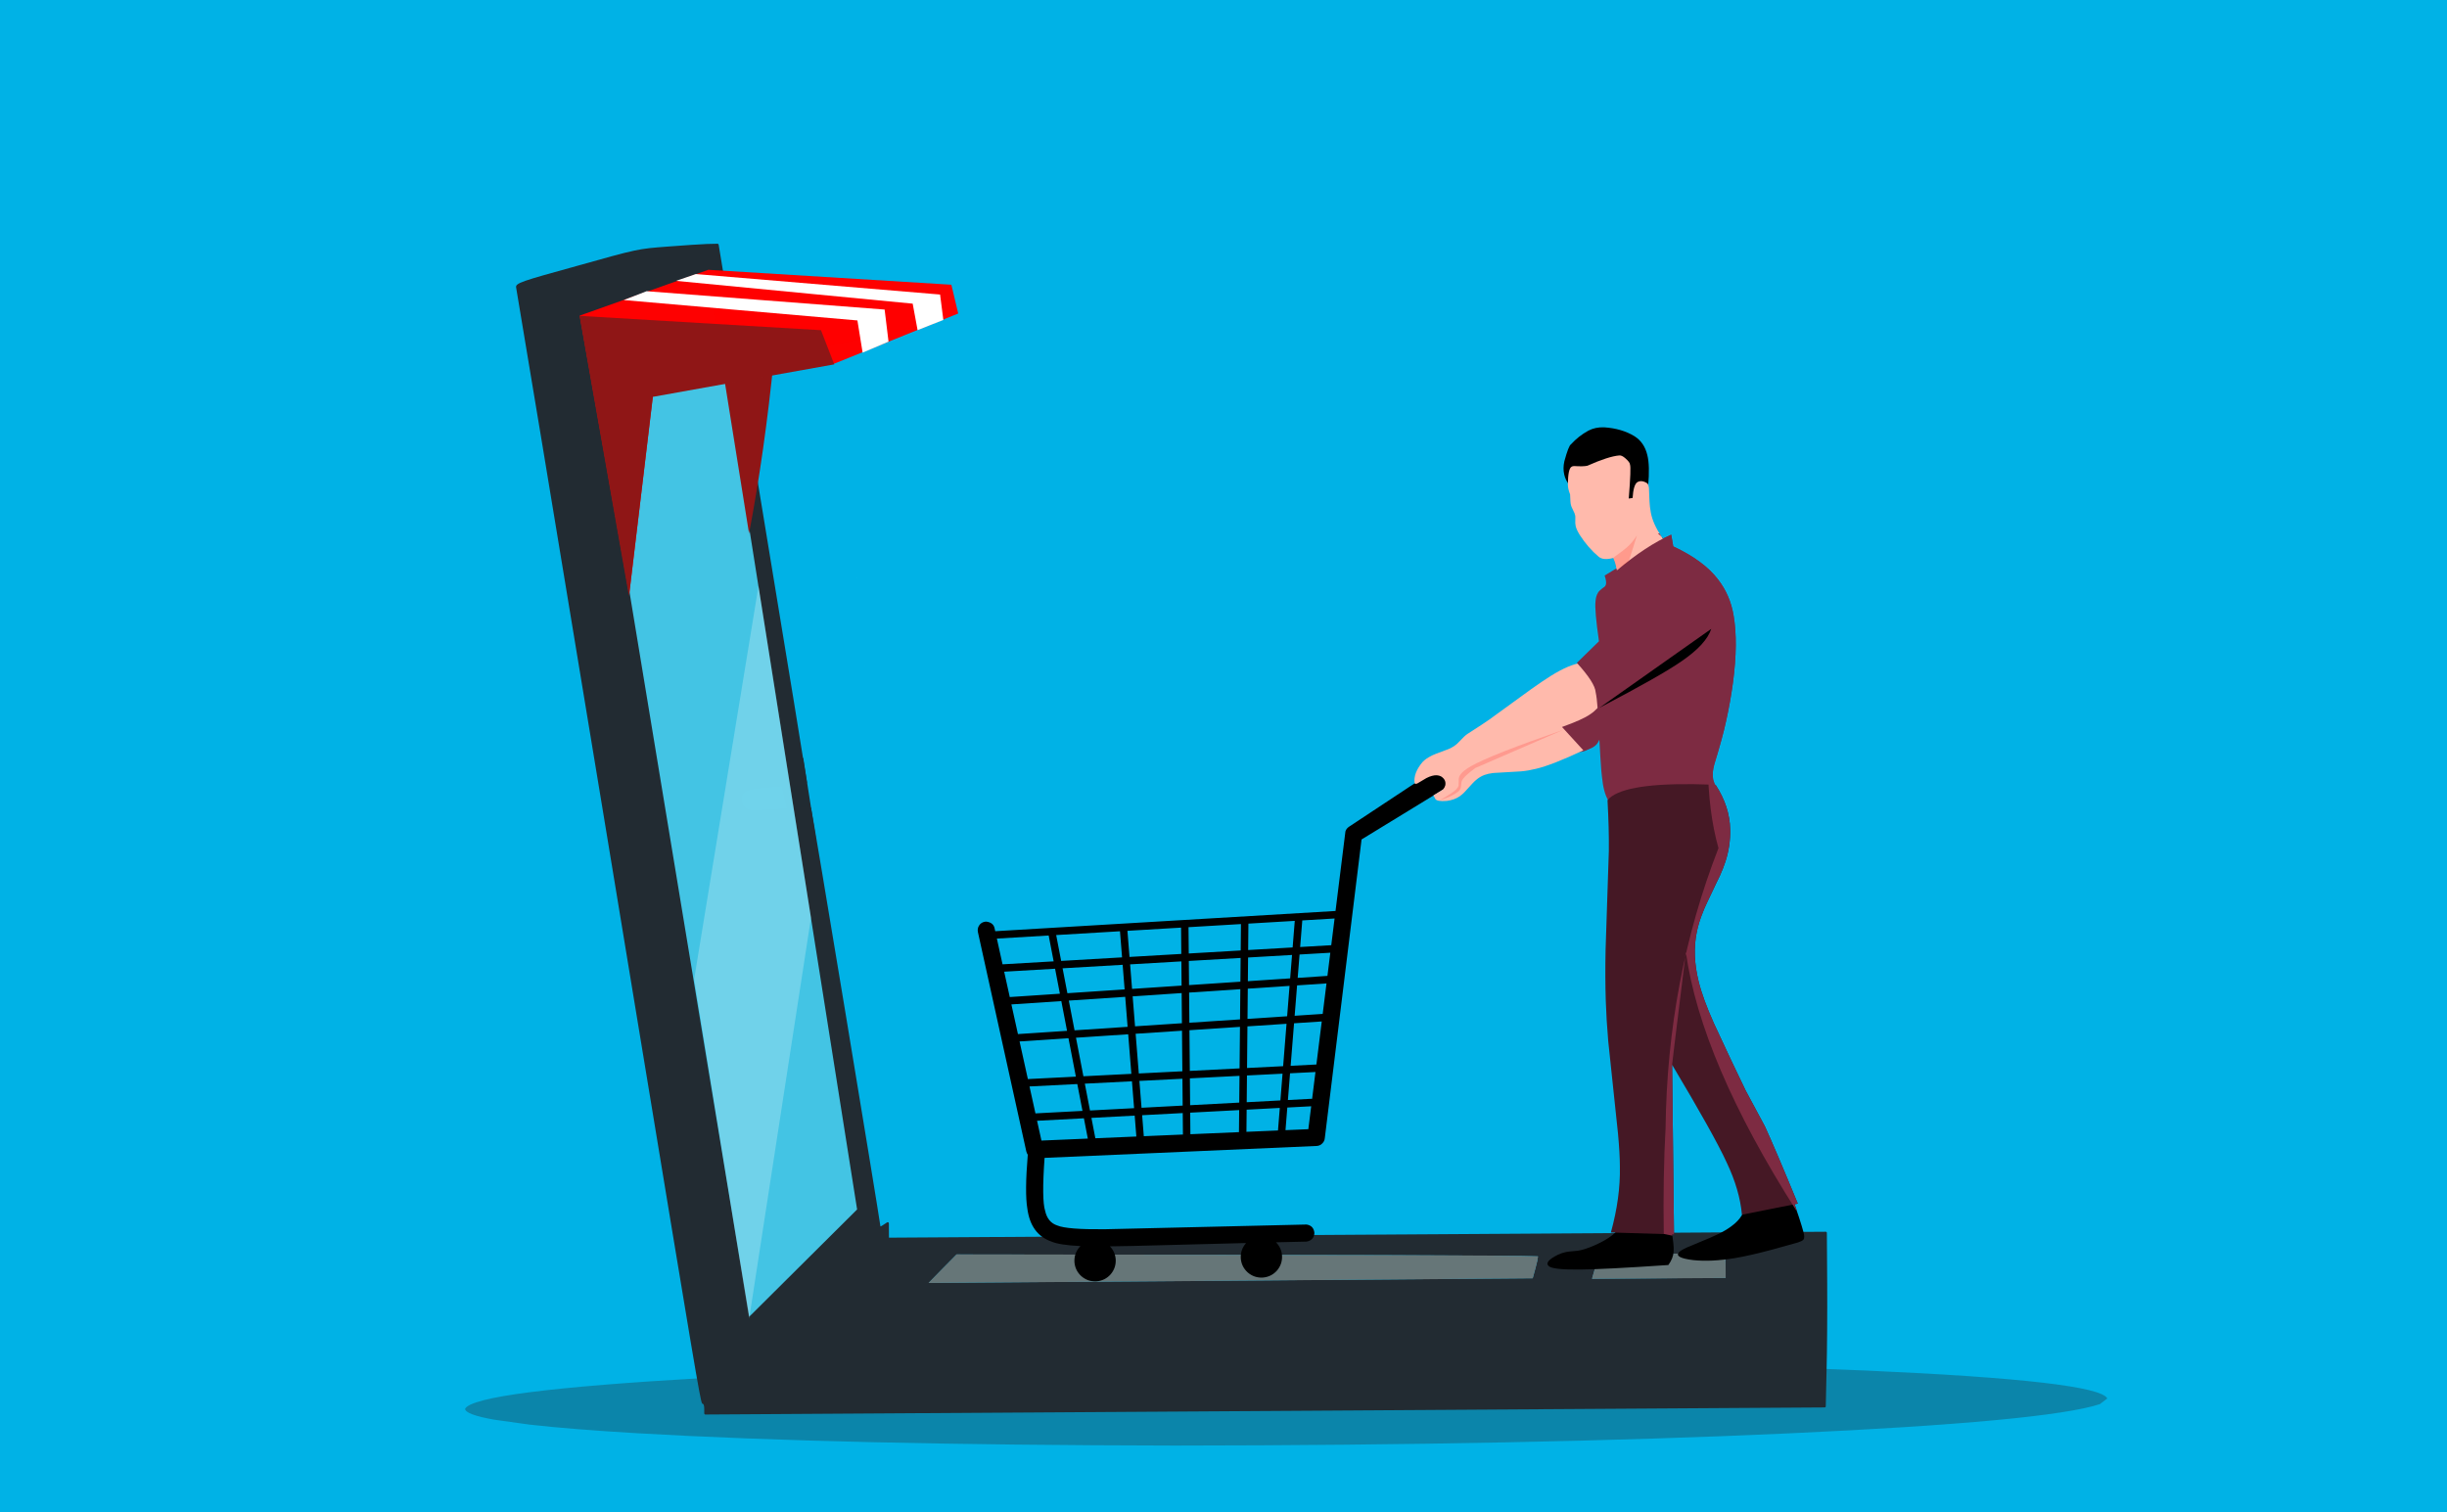<?xml version="1.0" encoding="utf-8"?>
<svg xmlns="http://www.w3.org/2000/svg" xmlns:xlink="http://www.w3.org/1999/xlink" version= "1.1" width="1618px" height="1000px" viewBox="-449 214 1618 1000">
<rect x="-449" y="214" width="1618" height="1000" fill="#333333" stroke="none"/>
<g id="layer1">
<g style="fill:rgb(0,178,230); fill-opacity:1.0; stroke-linejoin: miter">
<path d="M-449.001,212.872C-449.3,212.872,-449.586,212.991,-449.798,213.202C-450.009,213.414,-450.128,213.7,-450.128,213.999L-450.127,1214.0C-450.127,1214.622,-449.622,1215.127,-449.0,1215.127L1169.001,1215.128C1169.3,1215.128,1169.586,1215.009,1169.798,1214.798C1170.009,1214.586,1170.128,1214.3,1170.128,1214.001L1170.127,214.0C1170.127,213.378,1169.622,212.873,1169.0,212.873L-449.001,212.872 Z"/>
</g>
<g style="fill:rgb(34,43,50); fill-opacity:0.996; stroke-linejoin: miter">
<path d="M82.155,715.454L86.256,741.61L90.357,767.767Q82.327,764.856,74.297,761.945Q67.328,731.69,60.358,701.435L82.155,715.454"/>
</g>
<g style="fill:rgb(34,43,50); fill-opacity:0.329; stroke-linejoin: miter">
<path d="M944.394,1138.835L939.461,1142.599Q904.296,1154.101,733.366,1161.946Q561.254,1169.793,327.952,1169.993Q105.292,1169.619,-28.253,1161.802Q-71.042,1159.274,-98.753,1156.148L-122.047,1152.901Q-141.248,1149.519,-141.488,1145.712Q-135.74,1133.987,17.413,1125.256Q170.565,1116.525,401.279,1114.77Q631.996,1113.603,785.247,1120.394Q938.498,1127.184,944.394,1138.835 Z"/>
</g>
<g style="fill:rgb(34,43,50); fill-opacity:1.0; stroke-linejoin: miter">
<path d="M18.646,375.341L18.639,375.342L18.639,375.345L18.639,375.341L18.646,375.342 Z M691.992,1041.837C691.934,1041.851,691.882,1041.857,691.834,1041.857L691.833,1041.858L691.982,1041.837 Z M568.356,1044.937C568.383,1044.943,568.395,1044.947,568.395,1044.948L568.39,1044.949C568.383,1044.947,568.367,1044.944,568.346,1044.937 Z M607.76,1045.588C607.748,1045.592,607.738,1045.594,607.734,1045.594L607.73,1045.595C607.73,1045.593,607.737,1045.591,607.75,1045.588 Z M183.525,1043.632L271.171,1043.743L271.17,1043.744C317.807,1043.877,398.85,1043.992,456.321,1044.073L463.572,1044.084L463.571,1044.085C517.717,1044.267,562.744,1044.51,567.923,1044.89L567.914,1044.891C567.862,1045.965,567.318,1048.829,566.345,1052.271L566.344,1052.277L564.426,1059.313L364.144,1060.914L364.144,1060.915L165.095,1062.395L173.791,1053.49L183.525,1043.632 Z M691.386,1041.873C691.63,1042.937,691.871,1046.171,691.897,1050.348L691.953,1059.063L603.747,1059.62L605.649,1053C606.674,1049.468,607.669,1046.467,608.048,1045.547L608.038,1045.549C610.623,1045.266,628.228,1044.433,649.431,1043.575L649.431,1043.576L672.99,1042.616L685.205,1042.119L685.205,1042.12C688.334,1041.991,690.49,1041.906,691.375,1041.874 Z M16.161,1142.546L16.157,1142.547L16.153,1142.545L16.161,1142.547 Z M25.442,375.186C25.438,375.186,25.434,375.186,25.43,375.186L18.639,375.341L18.639,375.342L18.626,375.341C14.926,375.477,3.135,376.22,-7.558,377.068L-7.558,377.069L-7.61,377.071L-7.61,377.072L-7.664,377.076L-7.664,377.077C-27.111,378.532,-27.355,378.572,-67.412,389.83L-67.412,389.831C-104.067,399.977,-108.377,401.181,-107.718,404.214L-107.707,404.256L-107.708,404.258C-107.099,407.119,-81.17,563.567,-49.842,753.426L-38.144,824.351L-29.129,879.011C10.542,1119.52,13.981,1140.168,15.228,1142.054L15.228,1142.055C15.457,1142.4,15.754,1142.527,16.041,1142.544L16.037,1142.545C16.273,1142.809,16.642,1143.9,16.652,1145.48L16.673,1148.71C16.674,1148.91,16.754,1149.1,16.896,1149.241C17.038,1149.38,17.23,1149.458,17.429,1149.457L757.491,1144.769C757.897,1144.766,758.229,1144.44,758.237,1144.034L758.756,1120.431C759.119,1107.504,759.29,1081.655,759.172,1063.061L758.959,1029.328C758.956,1028.913,758.618,1028.579,758.203,1028.581L138.803,1032.502L138.775,1028.131L138.743,1023.01C138.741,1022.736,138.59,1022.484,138.348,1022.353C138.235,1022.292,138.111,1022.262,137.987,1022.263C137.846,1022.264,137.705,1022.305,137.582,1022.385L134.81,1024.184L134.79,1024.197C134.002,1024.746,133.467,1024.997,133.163,1025.086L133.163,1025.087C131.941,1015.441,88.458,753.065,87.339,748.521L87.341,748.523C87.344,748.521,87.308,748.377,87.216,748.237L87.218,748.239C87.017,747.941,86.672,747.883,86.653,747.88L86.654,747.881C86.356,747.815,85.797,747.8,85.134,747.804C82.106,747.823,74.817,748.274,66.502,748.927L66.5,748.928C58.542,749.488,53.727,749.793,50.613,749.813C46.939,749.836,45.788,749.458,44.703,748.744L44.686,748.733C41.986,747.057,40.719,743.424,41.72,740.148L41.722,740.144C42.73,736.766,47.464,735.31,66.382,734.283L66.381,734.284C76.642,733.82,82.902,733.122,84.114,732.235L84.115,732.236C84.269,732.122,84.569,731.855,84.566,731.414C84.565,731.371,84.561,731.332,84.561,731.325L84.561,731.324C84.4,729.698,71.361,649.717,55.368,552.887L55.368,552.888L26.188,375.815C26.128,375.45,25.811,375.184,25.442,375.186 Z"/>
</g>
<g style="fill:rgb(68,197,229); fill-opacity:0.996; stroke-linejoin: miter">
<path d="M-62.996,422.425L-21.502,409.412L19.993,396.4Q68.865,705.118,117.738,1013.836Q82.063,1049.318,46.389,1084.8L-62.996,422.425 Z"/>
</g>
<g style="fill:rgb(103,118,120); fill-opacity:0.996; stroke-linejoin: miter">
<path d="M183.525,1043.556L183.47,1043.578L173.737,1053.436L173.736,1053.436L165.04,1062.342L165.095,1062.472L364.145,1060.993L364.146,1060.991L564.427,1059.39L564.5,1059.333L566.418,1052.298L566.418,1052.299L566.42,1052.291C567.389,1048.861,567.934,1045.998,567.99,1044.908L567.981,1044.909L567.939,1044.957L567.928,1044.814C562.751,1044.433,517.716,1044.19,463.582,1044.009L463.573,1044.011L463.573,1044.008L456.321,1043.997L454.676,1043.995L453.005,1043.992C395.802,1043.91,316.898,1043.798,271.178,1043.668L271.172,1043.67L271.171,1043.667L183.525,1043.556 Z"/>
</g>
<g style="fill:rgb(103,118,120); fill-opacity:0.996; stroke-linejoin: miter">
<path d="M691.375,1041.766L691.371,1041.768C690.429,1041.801,688.387,1041.882,685.202,1042.013L685.201,1042.011L672.985,1042.509L649.429,1043.469L649.427,1043.467C628.228,1044.325,610.615,1045.16,608.026,1045.442L608.035,1045.6L608.026,1045.602C608.024,1045.605,608.022,1045.611,608.02,1045.616L608.02,1045.617L607.947,1045.508C607.565,1046.438,606.571,1049.439,605.545,1052.969L605.545,1052.97L603.644,1059.59L603.748,1059.727L691.953,1059.17L692.06,1059.062L692.005,1050.348C691.978,1046.172,691.738,1042.926,691.491,1041.849L691.385,1041.766 Z"/>
</g>
<g style="fill:rgb(0,0,0); fill-opacity:0.996; stroke-linejoin: miter">
<path d="M245.782,1049.103L245.782,1049.105L245.782,1049.104L245.782,1049.103 Z"/>
</g>
<g style="fill:rgb(255,255,255); fill-opacity:0.996; stroke-linejoin: miter">
<path d="M-42.013,982.647L-42.013,982.648Q-42.013,982.649,-42.013,982.647 Z"/>
</g>
<g style="fill:rgb(255,255,255); fill-opacity:1.0; stroke-linejoin: miter">
<path d="M176.972,1164.342L176.972,1164.342L176.972,1164.343L176.972,1164.342 Z"/>
</g>
<g style="fill:rgb(255,255,255); fill-opacity:1.0; stroke-linejoin: miter">
<path d="M185.067,1013.607L185.066,1013.609L185.067,1013.608L185.067,1013.607 Z"/>
</g>
<g style="fill:rgb(255,255,255); fill-opacity:1.0; stroke-linejoin: miter">
<path d="M123.428,654.208C123.169,654.303,122.912,654.404,122.657,654.513C122.657,654.512,122.657,654.512,122.657,654.511L122.652,654.514C122.907,654.404,123.164,654.302,123.423,654.208 Z"/>
</g>
<g style="fill:rgb(255,255,255); fill-opacity:1.0; stroke-linejoin: miter">
<path d="M117.564,595.438C117.642,595.745,117.72,596.05,117.798,596.356C117.793,596.357,117.788,596.358,117.783,596.358L117.783,596.361C117.71,596.051,117.635,595.744,117.56,595.438 Z"/>
</g>
<g style="fill:rgb(255,255,255); fill-opacity:1.0; stroke-linejoin: miter">
<path d="M117.06,593.481L117.107,593.607L117.059,593.483L117.06,593.481 Z"/>
</g>
<g style="fill:rgb(60,70,79); fill-opacity:0.996; stroke-linejoin: miter">
<path d="M11.3,375.762L11.3,375.763L11.3,375.762L11.3,375.763L11.3,375.762L11.3,375.763L11.3,375.762Q11.3,375.762,11.3,375.762 Z"/>
</g>
<g style="fill:rgb(60,70,79); fill-opacity:0.996; stroke-linejoin: miter">
<path d="M28.109,355.749L28.109,355.75L28.109,355.751L28.109,355.75L28.109,355.749L28.109,355.75L28.109,355.751Q28.109,355.75,28.109,355.749 Z"/>
</g>
<g style="fill:rgb(0,0,0); fill-opacity:0.996; stroke-linejoin: miter">
<path d="M74.169,966.68L74.169,966.68L74.169,966.681L74.169,966.68 Z"/>
</g>
<g style="fill:rgb(0,0,0); fill-opacity:1.0; stroke-linejoin: miter">
<path d="M433.449,821.427L412.093,822.697L412.093,822.698L410.687,840.282L410.687,840.282L431.25,839.085L431.25,839.086L433.449,821.427L433.449,821.428 Z M407.121,822.993L376.474,824.815L376.474,824.816L376.308,842.281L405.715,840.571L405.715,840.572L407.121,822.993L407.121,822.994 Z M371.537,825.109L336.868,827.171L337.025,844.566L337.025,844.567L371.371,842.568L371.371,842.569L371.537,825.109L371.537,825.11 Z M331.936,827.464L296.478,829.573L296.478,829.574L297.855,846.845L297.855,846.846L332.094,844.853L332.094,844.854L331.936,827.464L331.936,827.465 Z M291.551,829.865L249.366,832.375L249.366,832.376L252.662,849.474L252.662,849.475L292.928,847.131L292.929,847.132L291.551,829.865L291.552,829.866 Z M244.398,832.67L210.147,834.707L210.147,834.708L213.903,851.728L213.903,851.73L247.693,849.763L247.693,849.763L244.398,832.67L244.398,832.671 Z M430.63,844.058L410.29,845.241L410.29,845.242L409.054,860.691L409.054,860.691L428.722,859.38L428.722,859.381L430.63,844.058L430.63,844.059 Z M405.318,845.531L376.261,847.221L376.261,847.222L376.111,862.885L376.111,862.886L404.079,861.022L404.079,861.023L405.318,845.531L405.318,845.532 Z M371.324,847.508L337.07,849.501L337.07,849.502L337.215,865.476L337.215,865.477L371.174,863.214L371.174,863.215L371.324,847.508L371.324,847.509 Z M332.139,849.788L298.247,851.76L298.247,851.761L299.54,867.987L299.54,867.988L332.284,865.805L332.284,865.806L332.139,849.788L332.139,849.789 Z M293.321,852.047L253.603,854.358L253.603,854.359L256.779,870.836L256.779,870.837L294.618,868.315L294.618,868.315L293.321,852.047L293.321,852.048 Z M248.634,854.646L214.979,856.605L214.979,856.606L218.679,873.374L218.679,873.375L251.818,871.166L251.818,871.167L248.634,854.646L248.634,854.648 Z M428.102,864.363L408.656,865.659L408.656,865.659L407.049,885.752L407.049,885.753L425.591,884.525L425.591,884.526L428.102,864.363L428.102,864.364 Z M403.681,865.99L376.064,867.83L376.064,867.831L375.874,887.815L375.874,887.816L402.074,886.081L402.074,886.082L403.681,865.99L403.681,865.991 Z M371.127,868.159L337.26,870.416L337.26,870.417L337.44,890.359L337.44,890.36L370.937,888.142L370.937,888.142L371.127,868.159L371.127,868.16 Z M332.329,870.744L299.932,872.903L299.932,872.904L301.514,892.736L301.514,892.737L332.509,890.685L332.509,890.686L332.329,870.744L332.329,870.745 Z M295.01,873.231L257.72,875.715L257.72,875.716L261.511,895.384L261.511,895.385L296.592,893.063L296.592,893.064L295.01,873.231L295.01,873.232 Z M252.759,876.046L219.753,878.245L219.753,878.246L224.082,897.861L224.082,897.862L256.55,895.712L256.55,895.713L252.759,876.046L252.759,876.047 Z M424.97,889.51L406.651,890.723L406.651,890.724L404.402,918.839L404.402,918.84L421.425,917.979L421.425,917.98L424.97,889.51L424.97,889.511 Z M401.676,891.052L375.827,892.763L375.827,892.764L375.565,920.296L375.565,920.297L399.433,919.09L399.433,919.091L401.676,891.052L401.676,891.053 Z M370.89,893.089L337.485,895.3L337.485,895.301L337.729,922.207L337.729,922.208L370.629,920.545L370.629,920.546L370.89,893.089L370.89,893.09 Z M332.554,895.626L301.906,897.654L301.906,897.655L303.999,923.912L303.999,923.913L332.798,922.456L332.798,922.457L332.554,895.626L332.554,895.627 Z M296.984,897.981L262.452,900.265L262.452,900.266L267.366,925.762L267.366,925.763L299.072,924.16L299.072,924.161L296.984,897.981L296.984,897.981 Z M257.49,900.594L225.157,902.733L225.157,902.734L230.647,927.617L230.647,927.618L262.39,926.014L262.39,926.014L257.49,900.594L257.49,900.595 Z M420.806,922.948L404.005,923.797L404.005,923.798L402.591,941.477L402.591,941.478L417.952,940.664L418.103,940.657Q418.361,940.669,418.594,940.71L418.595,940.71L420.806,922.948L420.806,922.949 Z M399.037,924.047L375.518,925.236L375.518,925.237L375.349,942.918L375.349,942.919L397.621,941.74L397.621,941.741L399.037,924.047L399.037,924.048 Z M370.582,925.486L337.774,927.144L337.774,927.144L337.935,944.896L337.935,944.898L370.413,943.178L370.413,943.179L370.582,925.486L370.582,925.487 Z M332.842,927.393L304.392,928.83L304.392,928.832L305.808,946.596L305.808,946.597L333.004,945.157L333.004,945.158L332.842,927.393L332.842,927.394 Z M299.464,929.08L268.309,930.654L268.309,930.655L271.729,948.399L271.729,948.399L300.882,946.857L300.882,946.858L299.464,929.08L299.464,929.081 Z M263.333,930.905L231.725,932.502L231.725,932.503L235.654,950.307L235.654,950.307L266.756,948.662L266.756,948.663L263.333,930.905L263.333,930.906 Z M267.698,953.552L236.731,955.19L236.731,955.191L239.62,968.283L270.286,966.975L270.286,966.975L267.698,953.552L267.698,953.553 Z M301.274,951.776L272.672,953.289L272.672,953.29L275.269,966.762L275.269,966.763L302.377,965.606L302.377,965.607L301.274,951.776L301.274,951.777 Z M333.048,950.095L306.201,951.516L306.201,951.517L307.307,965.396L307.307,965.397L333.177,964.293L333.177,964.294L333.048,950.095L333.048,950.096 Z M370.366,948.121L337.98,949.834L337.98,949.835L338.109,964.082L338.109,964.083L370.227,962.713L370.227,962.713L370.366,948.121L370.366,948.122 Z M397.224,946.7L375.303,947.86L375.303,947.861L375.163,962.502L375.163,962.503L396.031,961.612L396.031,961.613L397.224,946.7L397.224,946.701 Z M417.985,945.603L402.194,946.438L402.194,946.439L400.997,961.4L400.997,961.401L416.098,960.757L417.985,945.603L417.985,945.603 Z M507.682,728.289L508.771,733.991L451.283,769.161L426.985,966.673Q426.81,969.148,424.51,970.885Q423.198,971.783,421.472,971.86Q421.329,971.867,421.183,971.867L241.698,979.726L241.69,979.726Q239.713,1007.593,242.074,1014.769Q243.747,1022.41,250.154,1024.455Q256.479,1027.147,281.348,1026.934L414.954,1023.812Q419.69,1024.586,420.112,1029.467Q419.772,1034.24,414.901,1035.096Q404.492,1035.339,394.718,1035.572L394.712,1035.572Q398.31,1039.203,398.706,1044.338Q398.995,1050.002,395.341,1054.266Q391.606,1058.435,385.945,1058.892Q385.879,1058.895,385.812,1058.898Q380.302,1059.145,376.054,1055.534Q371.848,1051.732,371.419,1046.155Q371.113,1040.573,374.748,1036.27Q374.848,1036.157,374.95,1036.046L374.957,1036.047Q329.563,1037.148,299.92,1037.979Q291.394,1038.175,284.907,1038.235L284.899,1038.235Q288.342,1041.816,288.728,1046.832Q289.018,1052.496,285.363,1056.76Q281.629,1060.929,275.968,1061.386Q275.901,1061.39,275.835,1061.393Q270.325,1061.639,266.077,1058.029Q261.87,1054.226,261.442,1048.649Q261.136,1043.068,264.771,1038.764Q265.101,1038.393,265.446,1038.052L265.454,1038.051Q251.508,1037.42,246.013,1034.996Q232.511,1030.184,230.28,1013.157Q228.513,1002.67,230.579,977.682L230.587,977.681Q229.976,976.789,229.622,975.521L197.586,830.293Q197.294,828.867,197.719,827.477Q199.113,823.743,203.003,823.485Q207.654,823.981,208.588,827.642L209.07,829.829L209.07,829.83L434.069,816.448L434.069,816.449L440.619,763.841Q441.172,761.936,443.096,760.67L501.122,722.301L502.585,723.138L502.276,725.608 Z"/>
</g>
<g style="fill:rgb(0,0,0); fill-opacity:1.0; stroke-linejoin: miter">
<path d="M735.685,1004.77Q741.699,1022.028,743.386,1028.447Q744.643,1032.709,743.32,1033.918Q742.587,1034.814,739.788,1035.676Q729.628,1038.585,722.938,1040.372Q707.796,1044.428,697.922,1046.057Q682.435,1048.58,670.679,1047.347Q657.898,1045.821,661.13,1042.184Q662.334,1040.849,666.476,1038.95L681.933,1032.499L687.434,1029.989Q692.167,1027.645,695.737,1025.009Q705.028,1018.236,704.706,1009.887L735.634,1004.778 Z"/>
</g>
<g style="fill:rgb(0,0,0); fill-opacity:1.0; stroke-linejoin: miter">
<path d="M620.602,1024.251Q620.981,1024.256,621.158,1024.365Q621.311,1024.443,621.4,1024.642L621.26,1024.645L619.021,1024.519Q620.009,1024.269,620.563,1024.252 M621.409,1024.653L656.021,1026.592Q658.048,1037.866,657.615,1041.8Q657.379,1046.1,654.143,1050.584Q610.846,1053.515,595.426,1053.568Q577.609,1053.765,575.033,1051.277Q571.824,1048.405,581.215,1043.747Q583.772,1042.56,586.304,1042.032Q587.392,1041.809,588.524,1041.687Q593.689,1041.28,594.357,1041.118Q596.391,1040.813,598.752,1040.082Q605.324,1038.003,612.078,1034.208Q621.079,1028.955,621.405,1024.655 Z"/>
</g>
<g style="fill:rgb(125,43,66); fill-opacity:1.0; stroke-linejoin: miter">
<path d="M612.647,677.181L617.318,691.178Q609.253,703.622,602.907,708.298Q595.73,713.897,589.2,709.048Q585.151,706.106,582.296,700.787Q579.494,695.273,580.356,692.161Q580.96,690.072,583.811,689.079Q584.84,688.711,586.475,688.405Q594.037,687.318,594.931,686.997Q597.584,686.361,600.421,685.05Q605.007,682.999,612.623,677.199 Z"/>
</g>
<g style="fill:rgb(0,0,0); fill-opacity:1.0; stroke-linejoin: miter">
<path d="M611.756,496.602Q623.359,497.37,631.742,502.477Q638.258,506.593,640.236,514.947Q642.014,521.908,640.767,535.485L626.999,560.06Q603.746,547.964,595.767,541.603Q586.869,534.953,585.307,527.862Q584.323,523.665,585.398,518.992Q588.178,508.782,589.746,507.854Q594.776,502.339,601.25,498.806Q605.862,496.384,611.673,496.599 Z"/>
</g>
<g style="fill:rgb(255,186,172); fill-opacity:1.0; stroke-linejoin: miter">
<path d="M621.792,515.19Q623.378,515.035,625.677,517.045Q628.817,519.781,628.791,521.282Q629.622,523.113,627.963,543.7L630.511,543.309Q631.011,534.986,633.452,533.001Q636.312,531.093,640.285,533.68Q641.075,534.667,641.302,536.595Q641.726,548.223,641.966,549.12Q642.429,553.354,643.558,556.889Q645.911,564.303,653.226,574.066L648.25,601.049Q632.017,617.985,624.741,617.299Q619.276,617.273,618.135,612.392Q617.744,610.451,618.015,607.654Q617.91,607.321,619.69,596.55Q619.993,594.279,619.979,592.396Q619.989,588.06,617.744,582.99Q611.137,584.777,608.053,582.165Q601.151,576.406,595.512,567.707Q593.366,564.206,592.865,561.891Q592.652,560.949,592.605,559.946Q592.727,554.952,592.504,554.777Q592.357,554.048,592.071,553.343Q589.752,548.639,589.727,547.857Q589.367,547.03,589.169,540.949Q587.65,537.071,587.713,534.44Q587.769,523.773,590.275,522.601Q590.754,522.284,591.779,522.214Q598.165,522.608,600.64,521.989Q614.528,515.812,621.682,515.192 Z"/>
</g>
<g style="fill:rgb(255,186,172); fill-opacity:1.0; stroke-linejoin: miter">
<path d="M597.081,652.336L613.121,675.122Q607.574,683.077,602.356,686.43Q597.316,689.953,583.825,694.768L597.942,710.206Q577.362,719.902,566.693,722.418Q561.63,723.682,556.767,724.12L538.377,725.195Q535.024,725.58,532.451,726.525Q529.449,727.682,526.98,729.86Q526.074,730.377,519.25,737.983Q517.746,739.504,516.205,740.586Q512.794,742.983,507.654,743.671Q501.026,744.225,499.988,742.259Q499.707,741.528,498.781,740.035L505.174,736.065Q506.253,734.84,506.635,733.418Q507.398,729.701,503.829,727.439Q501.274,726.154,497.903,727.082Q496.131,727.545,494.194,728.546L488.216,732.086Q486.829,732.704,486.344,731.955Q485.451,725.183,491.666,717.887Q493.63,715.785,497.33,713.908Q498.332,713.197,508.908,709.33Q510.941,708.449,512.297,707.524Q513.57,706.672,514.665,705.671Q519.975,700.056,521.223,699.419Q532.782,692.022,535.84,689.802L563.429,669.769Q571.02,664.361,576.303,661.058Q588.794,653.242,596.905,652.357 Z"/>
</g>
<g style="fill:rgb(125,43,66); fill-opacity:1.0; stroke-linejoin: miter">
<path d="M656.025,567.593L657.381,575.338Q677.707,584.874,687.074,597.312Q695.024,607.559,697.279,621.069Q700.368,638.883,696.879,665.28Q695.159,678.199,692.191,691.435Q690.043,701.473,684.466,719.675Q683.729,722.42,683.539,724.731Q683.329,727.253,683.785,729.636Q686.926,738.419,687.114,743.591L614.299,748.943Q614.827,744.987,614.528,743.501Q611.241,738.31,610.208,727.383Q609.611,724.579,607.348,682.172Q606.868,675.439,606.078,671.796Q605.648,665.568,593.648,652.367L608.271,638.067Q605.273,617.357,605.999,611.538Q606.236,608.248,607.646,605.955Q608.165,604.698,612.099,601.908Q612.71,601.193,612.824,600.662Q613.418,598.849,612.027,594.633L619.744,589.897L620.092,591.195Q639.664,574.775,655.909,567.651 Z"/>
</g>
<g style="fill:rgb(69,24,37); fill-opacity:1.0; stroke-linejoin: miter">
<path d="M670.335,732.578L685.338,732.967Q694.74,747.416,695.013,762.489Q695.268,773.457,691.82,783.965Q690.373,788.352,688.277,792.984Q677.744,814.801,677.21,816.697Q674.187,824.066,672.967,830.267Q669.807,845.468,674.148,862.985Q676.979,874.543,684.308,890.858Q695.666,915.465,705.284,935.241L717.967,958.869Q725.322,974.927,739.735,1009.986L702.796,1017.318Q701.351,1000.965,692.669,982.697Q684.448,964.748,656.618,918.134L657.881,1030.313L616.142,1029.074Q622.514,1006.009,622.094,985.434Q622.064,976.723,620.846,963.629L614.39,902.508Q613.164,888.209,612.778,876.006Q612.263,860.362,612.639,842.269L614.794,776.821Q614.969,761.963,613.915,743.181Q623.036,732.115,670.092,732.584 Z"/>
</g>
<g style="fill:rgb(0,0,0); fill-opacity:1.0; stroke-linejoin: miter">
<path d="M682.521,629.88Q679.186,640.076,663.098,651.133Q649.551,660.636,608.554,682.089L682.472,629.914 Z"/>
</g>
<g style="fill:rgb(125,43,66); fill-opacity:1.0; stroke-linejoin: miter">
<path d="M607.182,683.679Q610.296,697.932,608.375,703.41Q607.399,706.089,605.05,707.706Q603.121,709.152,598.004,710.58L607.172,683.708 Z"/>
</g>
<g style="fill:rgb(255,11,0); fill-opacity:0.184; stroke-linejoin: miter">
<path d="M633.376,568.076L627.957,585.291L620.166,590.982L617.797,582.789Q624.801,577.824,627.548,575.233Q630.444,572.593,633.358,568.101 Z"/>
</g>
<g style="fill:rgb(125,43,66); fill-opacity:1.0; stroke-linejoin: miter">
<path d="M648.223,566.722Q649.262,568.437,650.488,570.239Q653.243,568.82,655.909,567.651L656.025,567.593L657.381,575.338Q677.707,584.874,687.074,597.312Q695.024,607.559,697.279,621.069Q700.368,638.883,696.879,665.28Q695.159,678.199,692.191,691.435Q690.043,701.473,684.466,719.675Q683.729,722.42,683.539,724.731Q683.329,727.253,683.785,729.636Q684.404,731.366,684.908,732.956L684.91,732.957L685.338,732.967Q694.74,747.416,695.013,762.489Q695.268,773.457,691.82,783.965Q690.373,788.352,688.277,792.984Q687.911,793.742,687.557,794.475L687.556,794.476Q685.588,798.058,683.775,802.357L683.774,802.359Q677.615,815.259,677.21,816.697Q674.187,824.066,672.967,830.267Q669.807,845.468,674.148,862.985Q676.979,874.543,684.308,890.858Q695.666,915.465,705.284,935.241L717.967,958.869Q725.322,974.927,739.735,1009.986L737.631,1010.403L737.632,1010.404Q738.379,1012.588,739.04,1014.555L739.039,1014.555L738.889,1014.817Q675.682,915.489,665.713,843.579L665.712,843.579L658.198,904.876Q657.695,908.959,656.618,918.134L657.881,1030.313L656.652,1030.277L656.65,1030.278Q656.724,1030.745,656.794,1031.197Q654.142,1030.658,651.112,1029.975Q650.529,992.361,652.3,960.062Q653.516,861.5,687.291,774.881Q673.781,727.272,686.063,646.253L680.903,598.141L647.27,566.753L647.327,566.752Q647.776,566.737,648.221,566.722L648.223,566.723L648.223,566.722L648.223,566.723L648.223,566.722 Z"/>
</g>
<g style="fill:rgb(255,0,9); fill-opacity:0.173; stroke-linejoin: miter">
<path d="M503.213,743.073Q511.901,738.194,513.947,735.952Q515.13,734.691,515.428,733.659L515.552,728.855Q515.737,727.644,516.484,726.487Q518.262,723.75,523.574,720.732Q536.91,713.129,584.844,696.582L526.563,721.873Q520.129,726.639,518.447,728.998Q517.655,730.024,517.337,731.151Q516.988,734.788,516.797,735.293Q516.273,736.55,515.339,737.399Q511.15,740.773,503.356,743.065 Z"/>
</g>
<g style="fill:rgb(0,0,0); fill-opacity:0.996; stroke-linejoin: miter">
<path d="M442.026,783.695L442.026,783.695Q442.026,783.697,442.026,783.695"/>
</g>
<g style="fill:rgb(0,0,0); fill-opacity:0.996; stroke-linejoin: miter">
<path d="M46.464,527.091L46.464,527.093Q46.464,527.095,46.464,527.091 Z"/>
</g>
<g style="fill:rgb(143,22,22); fill-opacity:1.0; stroke-linejoin: miter">
<path d="M20.216,403.901L160.228,412.213L165.091,428.363L62.735,450.884Q56.633,512.381,46.286,566.853L20.216,403.901"/>
</g>
<g style="fill:rgb(255,0,0); fill-opacity:0.996; stroke-linejoin: miter">
<path d="M-32.965,607.146L-65.651,422.704L19.377,392.427L180.059,402.297L184.591,421.328L102.199,454.67L-17.276,475.525L-32.965,607.146"/>
</g>
<g style="fill:rgb(143,23,23); fill-opacity:0.996; stroke-linejoin: miter">
<path d="M-65.787,422.886L14.026,427.625L93.838,432.363Q98.231,443.661,102.624,454.959Q42.656,465.705,-17.311,476.45L-33.114,608.233L-65.787,422.886"/>
</g>
<g style="fill:rgb(255,255,255); fill-opacity:1.0; stroke-linejoin: miter">
<path d="M-36.566,412.436L117.936,425.916L121.381,447.208L138.517,439.968L135.935,418.718L-21.44,406.581L-36.566,412.436"/>
</g>
<g style="fill:rgb(255,255,255); fill-opacity:1.0; stroke-linejoin: miter">
<path d="M-2.016,399.746L154.485,414.814L157.72,432.337L174.756,425.586L172.6,408.781L11.113,395.247L-2.016,399.746"/>
</g>
<g style="fill:rgb(255,255,255); fill-opacity:0.239; stroke-linejoin: miter">
<path d="M52.554,601.413L10.023,861.367L46.364,1086.051L87.269,820.747L52.554,601.413"/>
</g>
</g>
</svg>